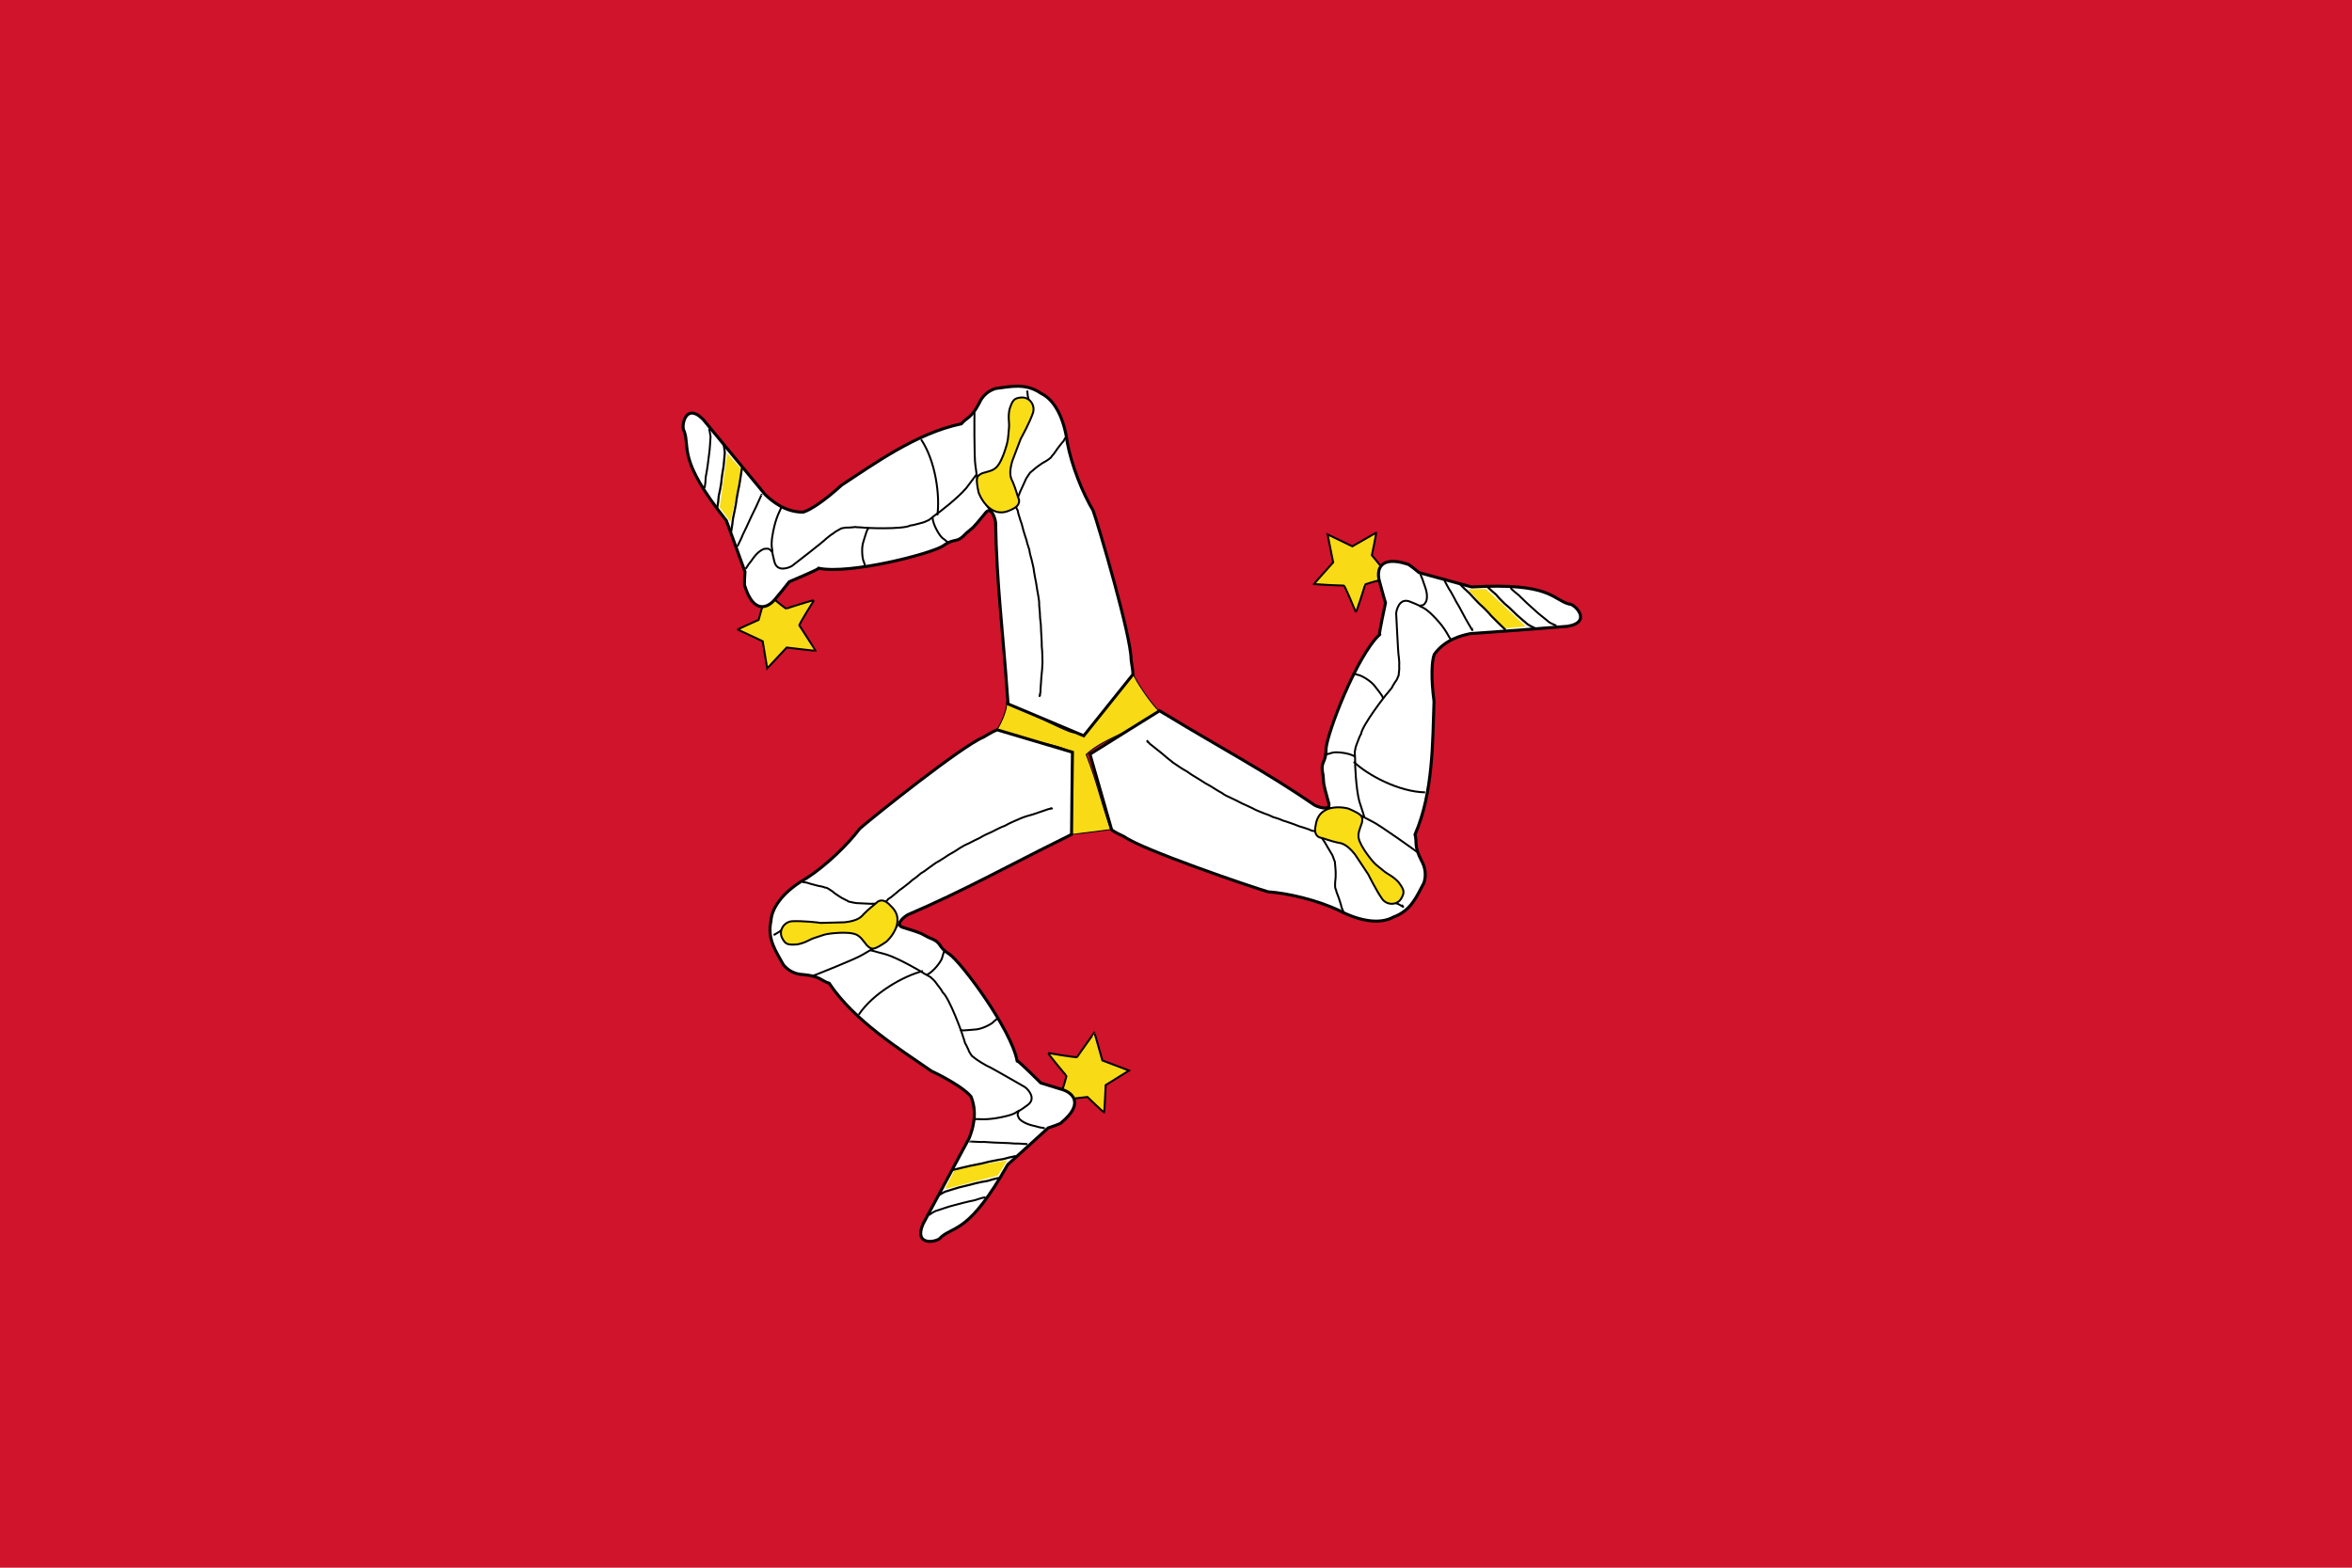 <?xml version="1.0" encoding="utf-8"?>
<!-- Generator: Adobe Illustrator 25.2.1, SVG Export Plug-In . SVG Version: 6.00 Build 0)  -->
<svg version="1.1"
	 id="Layer_1" xmlns:cc="http://creativecommons.org/ns#" xmlns:dc="http://purl.org/dc/elements/1.1/" xmlns:inkscape="http://www.inkscape.org/namespaces/inkscape" xmlns:rdf="http://www.w3.org/1999/02/22-rdf-syntax-ns#" xmlns:sodipodi="http://sodipodi.sourceforge.net/DTD/sodipodi-0.dtd" xmlns:svg="http://www.w3.org/2000/svg"
	 xmlns="http://www.w3.org/2000/svg" xmlns:xlink="http://www.w3.org/1999/xlink" x="0px" y="0px" viewBox="0 0 720 480"
	 style="enable-background:new 0 0 720 480;" xml:space="preserve">
<g>
	<path id="rect2489"   style="fill:#CF142B;" d="M0,0h720v480H0V0z"/>
</g>
<path id="path4504"  style=";fill:#F9DD16;fill-opacity:0.987;stroke:#000000;stroke-width:0.294;stroke-miterlimit:10;" d="
	M308.1,215.1c-0.9-1.2,18,9.1,20.6,9.3c3.6-1.7,18.2-18.3,18.2-18.3c0.1,1.6,6.3,10.5,7.8,11.4c-5.7,6.1-15.9,7.7-22.2,13.5
	c3.5,9.1,3.8,12,7.5,23c0,0-12.2,1.6-12.2,1.5c-3.8-5.2,0.3-25.1,0.3-25.1c-6.2-3.7-16.9-3.1-23.1-6.8
	C305.9,222.6,308.5,217.4,308.1,215.1L308.1,215.1z"/>
<g id="g4408" transform="matrix(0.35,0,0,0.35,163.243,23.834)">
	<g id="g4470" transform="matrix(-1.107,2.132,-2.132,-1.107,906.738,-15.63)">

			<path id="path4472"  style=";fill:#F9DD16;fill-opacity:0.988;stroke:#000000;stroke-width:0.706;stroke-miterlimit:2.825;" d="
			M307.8,166.5c0.2-0.5,1.2-5.4,1-5.4s-7.6-7.5-7.4-7.5s10.6,0.9,10.7,0.5c0-0.3,5.4-9.4,5.4-9.5c0-0.2,3.8,9.9,3.8,9.9l10,2.8l-8,6
			c0,0,0.4,9.8,0.4,10s-6.6-5.1-6.6-5.1l-8.2,1.7C308.9,169.8,308.2,166.8,307.8,166.5L307.8,166.5z"/>

			<path id="path4474"   style=";fill:#FFFFFF;stroke:#000000;stroke-width:1.093;stroke-miterlimit:2.825;" d="
			M267.4,41.2C260,45,229.8,74,225.6,78.5c-3.8,6.2-10.8,14.4-17.7,19.8c-7.2,5-11.6,11.2-11.4,16.6c-0.9,6.9,3,11.1,6,15.5
			c1.9,2,4.6,3.1,7.6,2.9c6.2,0,6.5,1.6,9.6,2.3c10.6,13,27.7,21.5,39.9,28.4c8,2.9,13.4,6,15.2,7.9c3.1,5.9,1.6,12.1,0.7,15.2
			c-4.6,10.9-9.3,21.8-13.9,32.7c-2.8,8.8,6.3,5.9,7,4.1c4.5-4.8,10.1-2.4,21.8-28.6c4.5-4.9,8.9-9.7,13.4-14.6c0,0,4.7-2,4.7-2.4
			c7.7-7.7,3-11.1-0.7-11.9c-2.7-0.6-5.5-1.2-8.2-1.7c0,0-8.8-7.3-9.3-7.3c-3.2-11.1-23.2-33.5-28.1-36.4c-4.9-2.4-2.6-3.9-7.9-5.3
			c-3.9-1.5-1.2-1-10.1-2.9c-2.6-0.6-0.3-3.4,1.6-4.8c19.3-10.4,35-21.3,53.7-32.7c1-0.6,1.9-1.2,2.9-1.8
			c-0.8-9.9-1.6-19.8-2.4-29.8c-9.4-1.9-18.7-3.7-28.1-5.6C270.1,39.1,268.9,40.2,267.4,41.2L267.4,41.2z"/>

			<path id="path4476"   style=";fill:#F9DD16;" d="
			M271.4,198.9c0.1-0.3,18.7-5.1,18.7-5.1s-2.8,5.9-2.9,5.9l-18.7,6.6L271.4,198.9z"/>

			<path id="path4478"   style="fill:none;stroke:#000000;stroke-width:0.706;stroke-miterlimit:2.825;" d="
			M231.5,146c4.5-8.3,15-15.6,21.8-18"/>

			<path id="path4480"   style="fill:none;stroke:#000000;stroke-width:0.781;stroke-miterlimit:2.825;" d="
			M270.7,199.1c1.2-0.4,6.6-2.3,8.1-2.6c1.7-0.5,3.3-1,4.9-1.6c1.8-0.5,3-0.9,4.9-1.4c1.5-0.6,3-1.1,4.6-1.6 M266.2,209
			c0.2-0.2,1.5-1.2,2.5-1.8c1.1-0.4,4.8-2.1,6.2-2.4c1.5-0.5,3-1,4.4-1.6c1.6-0.5,2.7-0.9,4.4-1.3c1.4-0.6,2.7-1.1,4.1-1.5"/>

			<path id="path4482"   style="fill:none;stroke:#000000;stroke-width:0.706;stroke-miterlimit:2.825;" d="
			M281.9,142.7c-0.1,0-0.2,0-0.3,0c0.8-0.1,0.3-0.1-0.9,1.2c-0.5,0.9-4.1,3.3-6.6,3.6c-1.2,0.2-3.1,0.6-4.3,0.7
			c-0.3,0-0.8-0.1-1.1-0.1"/>

			<path id="path4484"  style="fill:none;stroke:#000000;stroke-width:0.706;stroke-miterlimit:2.825;" d="
			M275.9,188.3c0.1,0,0.2,0,0.3,0c-0.3,0,0.7-0.1,1-0.1c1.4-0.1,2.7-0.1,3.9-0.2c1.3-0.1,2.6,0,3.9-0.1c1.3,0,2.9-0.2,4.2-0.2
			c1.5-0.1,2.7,0,4.3-0.2c1.3-0.1,1.9,0,3.4-0.1l-3.4,0.1c1.3-0.1,1.9,0,3.4-0.1"/>

			<path id="path4486"   style="fill:none;stroke:#000000;stroke-width:0.706;stroke-miterlimit:2.825;" d="
			M263.6,216.3c0.2-0.2,1.4-1.2,2.3-1.8c1-0.4,4.4-2,5.7-2.4c1.4-0.5,2.7-1,4.1-1.5c1.5-0.5,2.5-0.9,4-1.3c1.3-0.6,2.5-1.1,3.8-1.5"
			/>

			<path id="path4488"   style="fill:none;stroke:#000000;stroke-width:0.706;stroke-miterlimit:2.825;" d="
			M292.9,175.2c-1,1.9-0.1,2.2,0.2,3c0.6,0.7,2.2,1.7,4.9,2.1c1,0.1,1.8,0.3,3,0.5c0.8,0,1.2,0.1,1.8,0.2"/>

			<path id="path4490"  style="fill:none;stroke:#000000;stroke-width:0.706;stroke-miterlimit:2.825;" d="
			M198.2,119.7c0.1,0,0.2,0,0.3,0c-0.8,0.1-0.3,0.1,1.2-1c0.9-0.9,1.7-1.3,2.6-2.2"/>

			<path id="path4492"   style="fill:none;stroke:#000000;stroke-width:0.706;stroke-miterlimit:2.825;" d="
			M213.1,133.6c0.2,0,16-8.1,17.8-9.6c1.2-0.8,2.2-1.6,3.7-2.6c0.9-0.5,1.6-1.1,2.5-1.6c0.8-0.9,1.8-1.5,2.4-2.4
			c1-0.8,0.7-1.5,1.6-2.4c0.5-0.9,1.3-2.4,1.6-3.1"/>

			<path id="path4494"   style="fill:none;stroke:#000000;stroke-width:0.706;stroke-miterlimit:2.825;" d="
			M260.4,119.5c0,0.4-0.5,1.9-0.6,3c-0.2,1.2-2.6,5.3-5,6.7"/>

			<path id="path4496"   style="fill:none;stroke:#000000;stroke-width:0.706;stroke-miterlimit:2.825;" d="
			M233.5,122.2c0.1,0,2.3,0.4,6,1c4.4,0.9,13.3,5,14.2,5.6c0.9,0.5,2.5,0.9,3.1,1.6c0.9,0.6,1.6,1.4,2.3,2.2c0.8,0.9,1.5,1.6,2,2.4
			c2.6,1.7,8.7,14.7,8.8,15.4c0.3,0.7,0.8,1.6,1,2.3c0.5,0.5,0.8,1.3,1.3,2c0.4,1,1,1.5,1.5,2.2c0.8,0.4,1.8,1.3,2.9,1.7
			c1.1,0.7,2.1,1,2.9,1.4c1.2,0.3,14,6.2,14.6,6.5c1.1,0.7,4.6,3.7,1.5,6.4c-1.2,1-2.4,2.2-3.5,2.7c-1.1,1-2.5,1.5-3.7,2
			c-6.4,2.2-9.5,2-10.7,2.1c-0.4,0-0.9,0.1-1.3,0.1"/>

			<path id="path4498"  style="fill:none;stroke:#000000;stroke-width:0.706;stroke-miterlimit:2.825;" d="
			M206.9,99.6c0.1,0,0.2,0,0.3,0c-0.7,0.1-0.3,0,1,0.1c1,0.3,2.5,0.5,3.5,0.7c1.1,0.2,2.5,0.2,3,0.5c1.2,0,1.8,0.6,2.7,1
			c1,0.7,1.8,1.2,2.9,1.7c1.3,0.7,2.4,1,3.7,1.6c1.4,0.1,2.3,0.4,3.8,0.2c1.4-0.1,2.6-0.1,4.1-0.2c1.2-0.1,2.4-0.3,3.7-0.4l-3.7,0.4
			c1.2-0.1,2.4-0.3,3.7-0.4"/>

			<path id="path4500"  style="fill:none;stroke:#000000;stroke-width:0.706;stroke-miterlimit:2.825;" d="
			M294.5,64.6c-0.2,0-0.3,0-0.5,0.1c1-0.1,0.7-0.1-0.8,0.3c-1.6,0.8-3.7,1.6-5.2,2.3c-1.6,0.6-3.3,1.3-4.9,2.1c-1.8,1-3.4,1.8-5,2.9
			c-1.6,0.8-3.2,1.8-4.7,2.7c-1.5,0.8-2.8,1.6-4.2,2.6c-1.1,0.6-2.6,1.5-3.9,2.4c-1.1,0.5-2,1.2-2.8,1.8c-1.5,1.2-2.4,1.8-4,3
			c-0.8,0.7-1.9,1.5-3.2,2.5c-1.3,0.8-2.7,2.2-3.7,3c-0.7,0.7-1.7,1.6-2.6,2.2c-0.8,0.8-1.7,1.8-2.6,2.5c-0.6,0.7-1.7,1.7-2.7,2.7
			c-0.8,0.8-1.9,1.6-2.6,2.5c-1,0.9-1.8,1.9-2.9,2.7c-0.2,0.5-0.7,0.8-0.9,1.2"/>

			<path id="path4502"   style=";fill:#F9DD16;stroke:#000000;stroke-width:0.706;stroke-miterlimit:2.825;" d="
			M204.1,114.3c3.9-0.6,10.3-0.4,10.5-0.4l8.6-1c4.6-0.9,5.8-2.4,6.6-3.6c2-2.4,3.2-3.3,4.8-5.1c2.3-1.6,4.7,1.2,4.9,1.2
			c6.6,5.1-0.2,12.9-0.6,13.2c-4,3.2-4.8,3.5-6.8,1.9c-1.9-2-2.5-2.9-4.2-3.5c-3.3-1.1-10.8,0.8-10.9,0.9c-0.1,0-3.9,1.6-3.9,1.6
			c-1.9,0.7-3.2,2.2-6.3,3c-3.2,0.5-4.2,0.4-5.5-1.6C199.5,118.4,201,114.9,204.1,114.3L204.1,114.3z"/>
	</g>
</g>
<g id="g4408_1_" transform="matrix(0.35,0,0,0.35,163.243,23.834)">
	<g id="g4470_1_" transform="matrix(-1.107,2.132,-2.132,-1.107,906.738,-15.63)">

			<path id="path4472_1_"  style=";fill:#F9DD16;fill-opacity:0.988;stroke:#000000;stroke-width:0.706;stroke-miterlimit:2.825;" d="
			M200.2-25.7c0.3,0.5,3.7,4.1,3.8,3.9c0.1-0.2,10.5-1.9,10.4-1.7c-0.1,0.2-6.9,8.1-6.6,8.4c0.2,0.2,4.6,9.8,4.6,9.9
			c0.2,0.1-10.3-2.6-10.3-2.6l-8.1,6.5l-0.3-10c0,0-8.2-5.3-8.4-5.4c-0.2-0.1,8-2.4,8-2.4l3.3-7.7C196.9-26.7,199.7-25.5,200.2-25.7
			L200.2-25.7z"/>

			<path id="path4474_1_"   style=";fill:#FFFFFF;stroke:#000000;stroke-width:1.093;stroke-miterlimit:2.825;" d="
			M325.8,13.7c1.2-8.2-5.1-49.6-6.3-55.7c-2.9-6.7-5.5-17.1-5.9-25.9c0.1-8.8-2.4-15.9-7-18.9c-5.1-4.7-10.8-4-16.1-4.1
			c-2.7,0.4-5.2,2-6.8,4.5c-3.6,5.1-5.1,4.4-7.4,6.5c-16.7,1.1-33.5,10.2-46.2,16.2c-7,4.9-12.6,7.5-15.2,7.8
			c-6.6-0.9-10.8-5.7-12.8-8.2c-6.2-10.1-12.4-20.2-18.7-30.2c-5.6-7.4-8.5,1.7-7.4,3.3c1.3,6.4-3.9,9.6,10.8,34.3
			c1.4,6.5,2.8,12.9,4.2,19.4c0,0-1.1,5-0.8,5.2c1.8,10.7,7.3,8.9,10.1,6.3c2-1.9,4.2-3.8,6.1-5.7c0,0,11-3,11.3-3.4
			c10.9,3.8,40.7,0.4,45.9-1.9c4.8-2.6,4.7,0.1,8.9-3.4c3.5-2.3,1.5-0.4,8.2-6.6c2-1.8,2.9,1.7,3,4.1c-2.7,21.8-2.8,40.9-4.3,62.7
			c-0.1,1.2-0.1,2.2-0.2,3.4c8.5,5.1,17.1,10.1,25.7,15.2c7-6.6,13.8-13.1,20.8-19.7C326,17.1,325.8,15.5,325.8,13.7L325.8,13.7z"/>

			<path id="path4476_1_"   style=";fill:#F9DD16;" d="
			M194.8-74.1c0.2,0.3-6.6,18.2-6.6,18.2s-3.2-5.7-3.1-5.8l5.4-19.1L194.8-74.1z"/>

			<path id="path4478_1_"   style="fill:none;stroke:#000000;stroke-width:0.706;stroke-miterlimit:2.825;" d="
			M261-76.1c4.2,8.5,4.1,21.3,2.1,28.2"/>

			<path id="path4480_1_"   style="fill:none;stroke:#000000;stroke-width:0.781;stroke-miterlimit:2.825;" d="
			M195-74.8c-0.4,1.2-1.9,6.7-2.6,8.1c-0.6,1.7-1.1,3.3-1.5,4.9c-0.6,1.8-1,3-1.7,4.8c-0.4,1.6-0.8,3.1-1.4,4.7 M189.5-84.2
			c0,0.3,0.1,1.9,0,3.1c-0.3,1.1-1.1,5.1-1.6,6.4c-0.5,1.5-0.9,3-1.2,4.5c-0.5,1.6-0.8,2.7-1.5,4.3c-0.3,1.5-0.7,2.8-1.1,4.2"/>

			<path id="path4482_1_"   style="fill:none;stroke:#000000;stroke-width:0.706;stroke-miterlimit:2.825;" d="
			M234.6-33.1c0.1-0.1,0.1-0.2,0.2-0.2c-0.4,0.7-0.1,0.3-0.5-1.4c-0.4-0.9-0.3-5.3,0.9-7.5c0.5-1.1,1.3-2.9,1.9-3.9
			c0.2-0.2,0.5-0.6,0.7-0.8"/>

			<path id="path4484_1_"  style="fill:none;stroke:#000000;stroke-width:0.706;stroke-miterlimit:2.825;" d="
			M200.8-64.3c-0.1,0.1-0.1,0.2-0.2,0.2c0.2-0.2-0.3,0.6-0.5,0.9c-0.7,1.2-1.5,2.3-2.1,3.3c-0.7,1.1-1.5,2.1-2.2,3.2
			c-0.8,1.1-1.5,2.5-2.3,3.5c-0.8,1.3-1.6,2.2-2.3,3.6c-0.7,1.1-1.1,1.6-1.9,2.8l1.9-2.8c-0.7,1.1-1.1,1.6-1.9,2.8"/>

			<path id="path4486_1_"   style="fill:none;stroke:#000000;stroke-width:0.706;stroke-miterlimit:2.825;" d="
			M185.1-90.5c0,0.3,0.2,1.8,0.1,2.9c-0.3,1-0.9,4.7-1.3,6c-0.4,1.4-0.7,2.8-1.1,4.2c-0.5,1.5-0.7,2.6-1.2,4c-0.3,1.4-0.5,2.7-1,4"
			/>

			<path id="path4488_1_"   style="fill:none;stroke:#000000;stroke-width:0.706;stroke-miterlimit:2.825;" d="
			M201.7-42.8c-1-1.9-1.7-1.4-2.6-1.6c-0.9,0.1-2.7,0.8-4.5,2.8c-0.7,0.8-1.3,1.3-2.1,2.2c-0.5,0.7-0.8,0.9-1.2,1.4"/>

			<path id="path4490_1_"  style="fill:none;stroke:#000000;stroke-width:0.706;stroke-miterlimit:2.825;" d="
			M301.7-88.1c-0.1,0.1-0.1,0.2-0.2,0.2c0.4-0.7,0.1-0.3,0.1,1.6c0.2,1.3,0.1,2.1,0.3,3.4"/>

			<path id="path4492_1_"   style="fill:none;stroke:#000000;stroke-width:0.706;stroke-miterlimit:2.825;" d="
			M281.7-84c-0.1,0.2-2.6,17.7-2.4,20.1c0,1.4,0,2.7,0,4.5c-0.1,1,0,1.9-0.1,3c0.3,1.2,0.2,2.3,0.6,3.3c0.1,1.3,0.8,1.4,1,2.7
			c0.4,0.9,1.2,2.4,1.6,3.1"/>

			<path id="path4494_1_"   style="fill:none;stroke:#000000;stroke-width:0.706;stroke-miterlimit:2.825;" d="
			M265.9-37.2c-0.3-0.2-1.3-1.5-2.1-2.2c-0.9-0.9-2.8-5.2-2.6-8"/>

			<path id="path4496_1_"   style="fill:none;stroke:#000000;stroke-width:0.706;stroke-miterlimit:2.825;" d="
			M279.3-60.7c-0.1,0.1-1.7,1.6-4.3,4.3c-3.3,3.1-11.8,8-12.8,8.4c-0.9,0.4-2.2,1.5-3.1,1.6c-1,0.4-2.1,0.5-3.1,0.6
			c-1.2,0.1-2.2,0.3-3.1,0.2c-2.9,1.1-17-1.4-17.7-1.7c-0.7-0.2-1.8-0.3-2.5-0.5c-0.7,0.1-1.5-0.1-2.4-0.1c-1-0.3-1.8,0-2.7,0
			c-0.8,0.4-2.1,0.7-3.1,1.4c-1.2,0.5-2,1.1-2.8,1.6c-0.9,0.8-13.1,7.8-13.7,8.2c-1.2,0.5-5.7,1.6-6.1-2.5c-0.1-1.6-0.4-3.2-0.2-4.4
			c-0.2-1.5,0.2-2.9,0.5-4.2c1.9-6.5,3.9-8.9,4.5-9.9c0.2-0.3,0.4-0.8,0.7-1.1"/>

			<path id="path4498_1_"  style="fill:none;stroke:#000000;stroke-width:0.706;stroke-miterlimit:2.825;" d="
			M313.1-69.4c-0.1,0.1-0.1,0.2-0.2,0.2c0.3-0.6,0.2-0.2-0.7,0.8c-0.8,0.6-1.9,1.8-2.6,2.5c-0.8,0.8-1.6,1.9-2.1,2.2
			c-0.7,1-1.5,1.1-2.4,1.6c-1.1,0.4-2,0.8-3.1,1.4c-1.3,0.7-2.2,1.4-3.4,2.1c-0.9,1.1-1.7,1.6-2.4,3c-0.7,1.2-1.4,2.2-2.2,3.5
			c-0.6,1-1.1,2.1-1.8,3.3l1.8-3.3c-0.6,1-1.1,2.1-1.8,3.3"/>

			<path id="path4500_1_"  style="fill:none;stroke:#000000;stroke-width:0.706;stroke-miterlimit:2.825;" d="
			M291.1,22.3c0.1-0.2,0.2-0.2,0.2-0.5c-0.5,0.9-0.3,0.6,0.2-0.8c0.3-1.8,0.8-3.9,1.1-5.6c0.4-1.7,0.8-3.4,1.1-5.2
			c0.2-2,0.5-3.8,0.5-5.8c0.3-1.8,0.4-3.7,0.5-5.4c0.2-1.7,0.3-3.2,0.3-4.9c0.1-1.2,0.3-3,0.3-4.6c0.2-1.2,0.2-2.3,0.1-3.3
			c-0.1-1.9-0.1-3-0.1-5c-0.1-1.1-0.1-2.4-0.2-4.1c0.1-1.5-0.2-3.5-0.3-4.8c-0.2-1-0.3-2.3-0.3-3.4c-0.2-1.1-0.5-2.4-0.5-3.6
			c-0.2-0.9-0.4-2.4-0.6-3.8c-0.2-1.1-0.2-2.5-0.5-3.6c-0.2-1.3-0.5-2.6-0.5-3.9c-0.3-0.5-0.2-1-0.5-1.4"/>

			<path id="path4502_1_"   style=";fill:#F9DD16;stroke:#000000;stroke-width:0.706;stroke-miterlimit:2.825;" d="
			M302.7-80.2c-1.8,3.5-5.6,8.6-5.7,8.8l-4.2,7.6c-1.9,4.3-1.4,6.1-0.9,7.5c0.8,3,0.8,4.5,1.4,6.9c0,2.8-3.7,3.1-3.8,3.3
			c-8,2.4-10.4-7.6-10.4-8.1c-0.3-5.1-0.1-5.9,2.4-6.6c2.7-0.4,3.8-0.4,5.3-1.4c2.8-2.1,5.6-9.3,5.6-9.4c0.1-0.1,0.9-4.1,0.9-4.1
			c0.5-2,0.1-3.9,1.2-6.9c1.4-2.9,2.1-3.7,4.5-3.6C302-86.3,304-83,302.7-80.2L302.7-80.2z"/>
	</g>
</g>
<g id="g4408_2_" transform="matrix(0.35,0,0,0.35,163.243,23.834)">
	<g id="g4470_2_" transform="matrix(-1.107,2.132,-2.132,-1.107,906.738,-15.63)">

			<path id="path4472_3_"  style=";fill:#F9DD16;fill-opacity:0.988;stroke:#000000;stroke-width:0.706;stroke-miterlimit:2.825;" d="
			M418.1-8.8c-0.5,0-5.5,0.9-5.4,1.1c0.1,0.2-4.1,9.9-4.2,9.7c-0.1-0.2-3.2-10.2-3.6-10.1c-0.3,0.1-10.7-1.5-10.8-1.4
			c-0.2,0.1,7.7-7.3,7.7-7.3l-1.2-10.3l8.6,5.1c0,0,8.9-4.1,9.1-4.1c0.2-0.1-2.2,8-2.2,8l4.7,7C420.7-11.1,418.2-9.3,418.1-8.8
			L418.1-8.8z"/>

			<path id="path4474_2_"   style=";fill:#FFFFFF;stroke:#000000;stroke-width:1.093;stroke-miterlimit:2.825;" d="
			M317.3,75.9c6.3,5.4,44.6,22.4,50.3,24.6c7.2,1.2,17.4,4.6,25,8.9c7.3,4.8,14.8,6.5,19.7,4.3c6.7-1.8,9.1-7,12.1-11.4
			c1.1-2.5,1.1-5.4-0.2-8.1c-2.3-5.7-1-6.6-1.5-9.8c8-14.7,9.4-33.8,11.2-47.7c-0.3-8.5,0.5-14.7,1.6-17.1
			c4.3-5.1,10.6-6.1,13.8-6.4c11.8,0.1,23.7,0.4,35.5,0.5c9.2-0.7,3.1-8.1,1.2-8c-6.1-2.4-6-8.4-34.7-9.4
			c-6.2-2.3-12.3-4.6-18.6-6.9c0,0-3.6-3.6-4-3.4c-10-4.2-11.4,1.4-10.8,5.1c0.5,2.7,1,5.5,1.5,8.2c0,0-3.4,10.9-3.2,11.4
			c-9.1,7.2-22.3,34.1-23.1,39.8c-0.4,5.4-2.6,3.9-1.9,9.3c0.1,4.2-0.5,1.5,1.1,10.4c0.4,2.6-3,1.6-5,0.3
			c-16.9-13.9-32.9-24.4-50.6-37.4c-0.9-0.7-1.8-1.3-2.8-2c-8.9,4.5-17.7,9-26.7,13.5c1.8,9.4,3.6,18.7,5.4,28.1
			C314.4,74.2,315.8,74.9,317.3,75.9L317.3,75.9z"/>

			<path id="path4476_2_"   style=";fill:#F9DD16;" d="
			M461.8,12.6c-0.3,0-11.8-15.4-11.8-15.4s6.5,0.4,6.6,0.5l13.2,14.8L461.8,12.6z"/>

			<path id="path4478_2_"   style="fill:none;stroke:#000000;stroke-width:0.706;stroke-miterlimit:2.825;" d="
			M427.9,69.6c-9.4-1-20.1-8-24.9-13.4"/>

			<path id="path4480_2_"   style="fill:none;stroke:#000000;stroke-width:0.781;stroke-miterlimit:2.825;" d="
			M462.3,13.2c-0.8-1-4.6-5.2-5.5-6.5c-1.1-1.4-2.2-2.7-3.3-3.9c-1.1-1.5-2-2.4-3.1-4c-1.1-1.2-2.2-2.4-3.2-3.7 M473.2,13.6
			c-0.3-0.1-1.7-0.9-2.6-1.6c-0.8-0.9-3.8-3.7-4.6-4.8c-1-1.2-2.1-2.4-3.1-3.5c-1.1-1.3-1.9-2.2-2.9-3.6c-1.1-1.1-2-2.1-2.9-3.2"/>

			<path id="path4482_2_"   style="fill:none;stroke:#000000;stroke-width:0.706;stroke-miterlimit:2.825;" d="
			M405.8,24.1c0,0.1,0.1,0.2,0.1,0.3c-0.4-0.7-0.2-0.2,1.5,0.4c1,0.1,4.6,2.6,5.8,4.8c0.6,1,1.7,2.6,2.3,3.7
			c0.1,0.3,0.2,0.8,0.3,1.1"/>

			<path id="path4484_2_"  style="fill:none;stroke:#000000;stroke-width:0.706;stroke-miterlimit:2.825;" d="
			M450.3,12.5c0-0.1-0.1-0.2-0.1-0.3c0.1,0.3-0.4-0.6-0.5-0.9c-0.6-1.3-1.1-2.5-1.7-3.5c-0.6-1.2-1-2.4-1.6-3.6
			c-0.5-1.2-1.3-2.6-1.8-3.8c-0.7-1.4-1-2.5-1.8-3.9c-0.6-1.2-0.7-1.8-1.4-3.1l1.4,3.1c-0.6-1.2-0.7-1.8-1.4-3.1"/>

			<path id="path4486_2_"   style="fill:none;stroke:#000000;stroke-width:0.706;stroke-miterlimit:2.825;" d="
			M480.9,13.3c-0.3-0.1-1.6-0.8-2.5-1.5c-0.7-0.8-3.5-3.3-4.4-4.4c-1-1.1-1.9-2.1-2.9-3.2c-1-1.2-1.8-2-2.7-3.2c-1-1-2-1.9-2.8-3"/>

			<path id="path4488_2_"   style="fill:none;stroke:#000000;stroke-width:0.706;stroke-miterlimit:2.825;" d="
			M431.8,1.7c2.1,0.2,2.1-0.7,2.7-1.3c0.4-0.8,0.7-2.7,0.1-5.3c-0.3-1-0.4-1.8-0.7-3c-0.3-0.7-0.4-1.1-0.5-1.7"/>

			<path id="path4490_2_"  style="fill:none;stroke:#000000;stroke-width:0.706;stroke-miterlimit:2.825;" d="
			M416.1,110.3c0-0.1-0.1-0.2-0.1-0.3c0.4,0.7,0.2,0.2-1.4-0.7c-1.2-0.5-1.8-1.1-3-1.6"/>

			<path id="path4492_2_"   style="fill:none;stroke:#000000;stroke-width:0.706;stroke-miterlimit:2.825;" d="
			M423.4,91.3c-0.1-0.2-13.5-11.8-15.6-12.9c-1.2-0.8-2.3-1.4-3.8-2.4c-0.8-0.6-1.6-1.1-2.4-1.7c-1.1-0.4-2.1-1.1-3.1-1.3
			c-1.1-0.6-1.7-0.1-2.8-0.6c-1-0.1-2.7-0.3-3.5-0.3"/>

			<path id="path4494_2_"   style="fill:none;stroke:#000000;stroke-width:0.706;stroke-miterlimit:2.825;" d="
			M392.5,52.8c0.4-0.2,1.9-0.3,3-0.6c1.2-0.3,5.9,0.4,8.1,2.1"/>

			<path id="path4496_2_"   style="fill:none;stroke:#000000;stroke-width:0.706;stroke-miterlimit:2.825;" d="
			M405.1,76.7c0-0.1-0.5-2.3-1.3-5.9c-0.8-4.4-0.4-14.2-0.2-15.3c0.1-1-0.1-2.7,0.3-3.5c0.2-1.1,0.7-2,1.2-3c0.5-1.1,0.9-2,1.5-2.8
			c0.6-3,10.3-13.6,10.9-14c0.5-0.5,1.2-1.3,1.8-1.8c0.3-0.7,0.9-1.2,1.4-2c0.8-0.7,1-1.5,1.5-2.2c0.1-0.9,0.5-2.2,0.5-3.3
			c0.2-1.3,0.1-2.3,0.2-3.2c-0.2-1.2,0.5-15.3,0.5-16c0.2-1.3,1.7-5.7,5.4-3.8c1.4,0.7,2.9,1.4,3.8,2.2c1.3,0.6,2.3,1.7,3.2,2.7
			c4.5,5.1,5.4,8,6,9.1c0.2,0.4,0.4,0.8,0.6,1.2"/>

			<path id="path4498_2_"  style="fill:none;stroke:#000000;stroke-width:0.706;stroke-miterlimit:2.825;" d="
			M394.3,109.8c0-0.1-0.1-0.2-0.1-0.3c0.4,0.6,0.1,0.3-0.3-1c-0.1-1-0.5-2.5-0.7-3.5c-0.2-1.1-0.8-2.4-0.7-3
			c-0.5-1.1-0.1-1.9-0.1-2.9c0.3-1.2,0.4-2.1,0.5-3.3c0.2-1.5,0-2.6,0.1-4c-0.4-1.3-0.5-2.3-1.2-3.6c-0.6-1.3-1.1-2.4-1.7-3.7
			c-0.5-1.1-1.2-2.1-1.8-3.3l1.8,3.3c-0.5-1.1-1.2-2.1-1.8-3.3"/>

			<path id="path4500_2_"  style="fill:none;stroke:#000000;stroke-width:0.706;stroke-miterlimit:2.825;" d="
			M328.8,41.9c0.1,0.2,0.1,0.3,0.3,0.4c-0.5-0.9-0.4-0.6,0.6,0.6c1.3,1.2,2.9,2.8,4.1,3.9c1.2,1.3,2.4,2.6,3.8,3.7
			c1.6,1.3,3,2.5,4.6,3.5c1.3,1.2,2.9,2.3,4.3,3.3c1.3,1.1,2.5,2,4,2.9c1,0.8,2.4,1.8,3.7,2.7c0.9,0.8,1.9,1.4,2.7,1.9
			c1.7,0.9,2.6,1.5,4.3,2.6c1,0.5,2.1,1.2,3.5,2c1.2,0.9,3.1,1.7,4.2,2.3c0.9,0.4,2.1,1,3,1.6c1,0.4,2.3,0.9,3.3,1.5
			c0.9,0.3,2.2,0.9,3.5,1.5c1,0.4,2.2,1.2,3.3,1.5c1.2,0.6,2.4,0.9,3.6,1.7c0.5,0,1,0.3,1.5,0.4"/>

			<path id="path4502_2_"   style=";fill:#F9DD16;stroke:#000000;stroke-width:0.706;stroke-miterlimit:2.825;" d="
			M408.9,106.9c-2-3.4-4.3-9.4-4.3-9.6l-4.2-7.6c-2.6-3.9-4.4-4.5-5.8-4.8c-3-0.9-4.3-1.7-6.5-2.5c-2.4-1.5-0.7-4.8-0.7-5
			c2.2-8,12-4.7,12.4-4.4c4.5,2.5,5.1,3.1,4.3,5.6c-1.1,2.5-1.7,3.4-1.7,5.2c0.2,3.5,4.8,9.7,4.9,9.8c0,0.1,3,3,3,3
			c1.4,1.5,3.2,2.1,5.2,4.7c1.7,2.8,2,3.7,0.6,5.7C414.5,109.6,410.6,109.5,408.9,106.9L408.9,106.9z"/>
	</g>
</g>
</svg>

